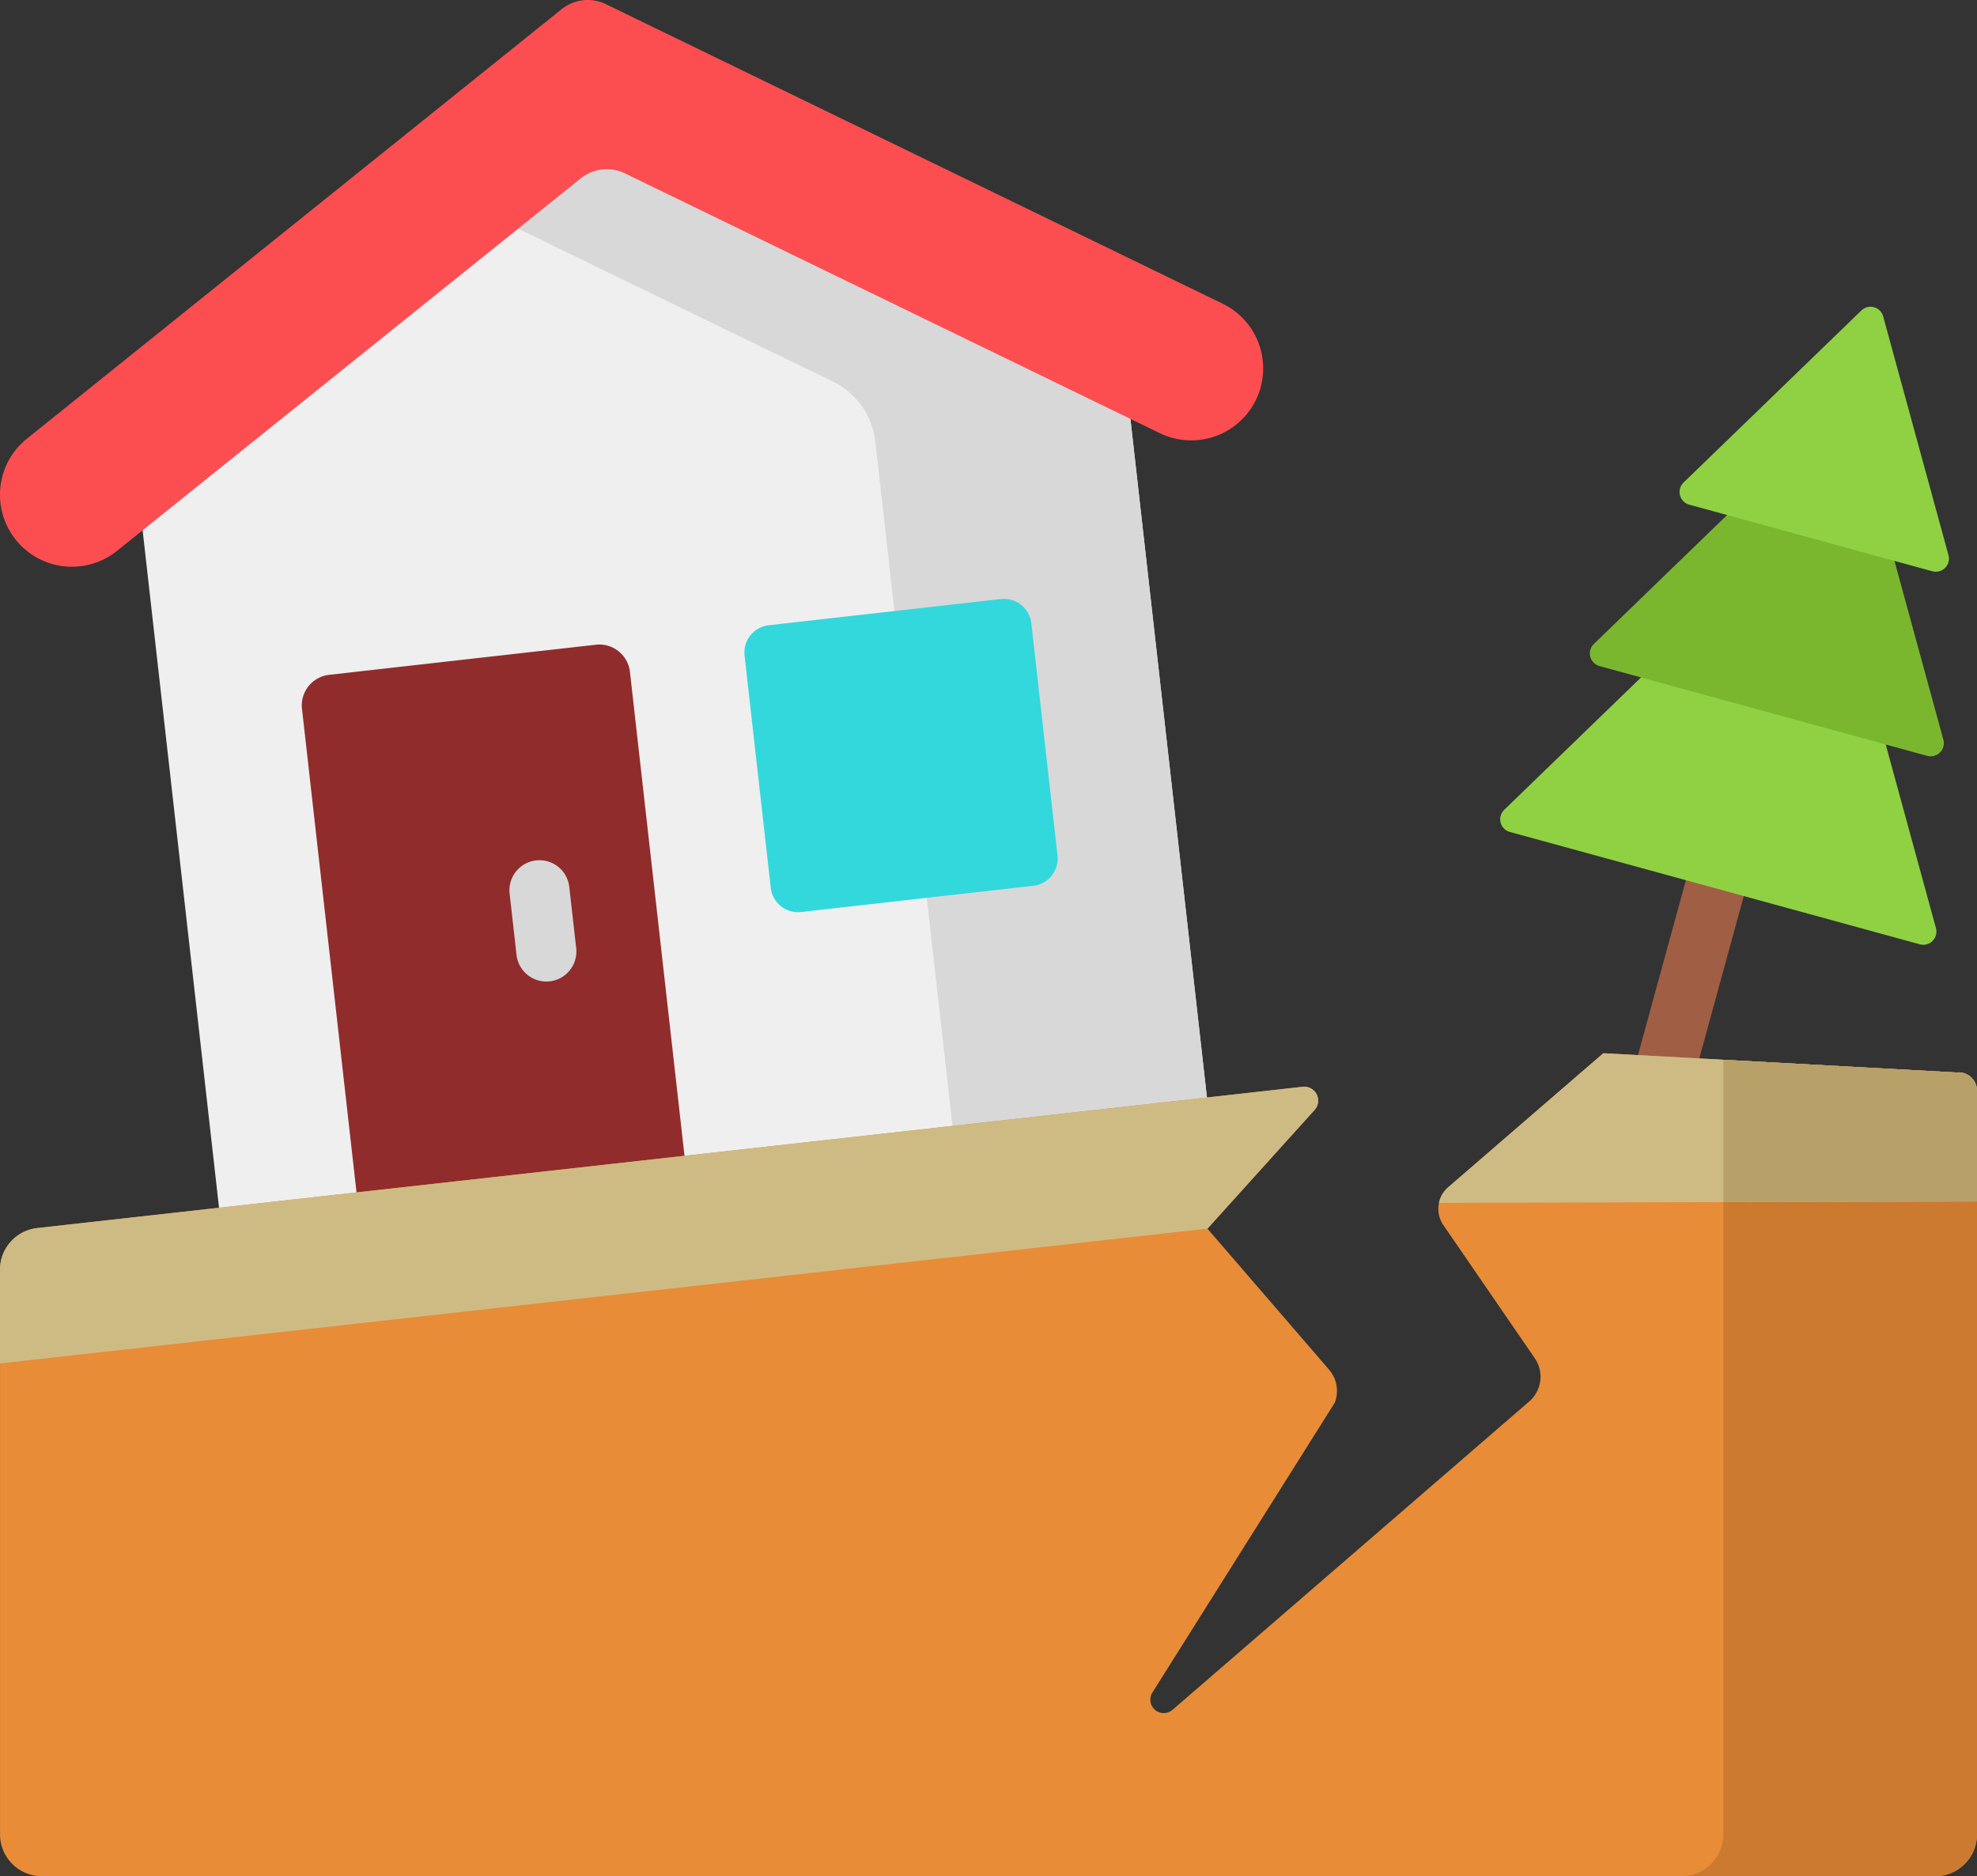 <svg id="Group_483" data-name="Group 483" xmlns="http://www.w3.org/2000/svg" width="361.24" height="342.783" viewBox="0 0 361.24 342.783">
  <rect x="0" y="0" width="361.24" height="342.783" fill="#333333" stroke="none"/>
  <path id="Path_456" data-name="Path 456" d="M426.608,268.428a5.486,5.486,0,0,1-5.292-6.934l13.32-48.613a5.484,5.484,0,1,1,10.578,2.9l-13.32,48.61A5.487,5.487,0,0,1,426.608,268.428Zm0,0" transform="translate(-124.004 -61.498)" fill="#a05e44"/>
  <path id="Path_457" data-name="Path 457" d="M231.61,214.617,51.123,234.973,34.5,87.63l83.8-67.309,96.689,46.954Zm0,0" transform="translate(-10.16 -5.985)" fill="#efefef"/>
  <path id="Path_458" data-name="Path 458" d="M194.064,86.649l15.026,133.21,46.488-5.242L238.962,67.274,142.273,20.32,115.9,41.506l70.43,34.2A13.9,13.9,0,0,1,194.064,86.649Zm0,0" transform="translate(-34.127 -5.985)" fill="#d8d8d8"/>
  <path id="Path_459" data-name="Path 459" d="M4.914,80.152,102.62,1.678a7.616,7.616,0,0,1,8.094-.915L223.443,55.505a13.145,13.145,0,0,1-11.484,23.649L114.2,31.683a7.611,7.611,0,0,0-8.094.912L21.375,100.648a13.144,13.144,0,1,1-16.462-20.5Zm0,0" transform="translate(0 0)" fill="#fc4e51"/>
  <path id="Path_460" data-name="Path 460" d="M149.023,268.546,89.1,275.3,78.2,178.659a5.624,5.624,0,0,1,4.961-6.223l48.74-5.5a5.628,5.628,0,0,1,6.223,4.964Zm0,0" transform="translate(-23.02 -49.147)" fill="#912c2c"/>
  <path id="Path_461" data-name="Path 461" d="M138.671,244.948a5.484,5.484,0,0,1-5.443-4.87l-1.254-11.12a5.485,5.485,0,1,1,10.9-1.229l1.257,11.12a5.488,5.488,0,0,1-4.837,6.066A5.943,5.943,0,0,1,138.671,244.948Zm0,0" transform="translate(-38.847 -65.624)" fill="#d8d8d8"/>
  <path id="Path_462" data-name="Path 462" d="M245.566,207.505l-42.42,4.785a5.019,5.019,0,0,1-5.551-4.424l-4.784-42.423a5.018,5.018,0,0,1,4.426-5.548l42.421-4.784a5.02,5.02,0,0,1,5.55,4.424l4.782,42.42A5.016,5.016,0,0,1,245.566,207.505Zm0,0" transform="translate(-56.763 -45.667)" fill="#33d8dd"/>
  <path id="Path_463" data-name="Path 463" d="M292.963,272.738l-28.332,24.471a5.239,5.239,0,0,0-.9,6.934l16.7,24.321a5.978,5.978,0,0,1-.9,7.8L214.241,392.7a2.45,2.45,0,0,1-3.676-3.158L243.9,336.559a5.98,5.98,0,0,0-1.064-6.024l-22.213-25.741L240.2,283.1a2.543,2.543,0,0,0-2.172-4.23L6.8,304.678a7.651,7.651,0,0,0-6.8,7.6V415.443A7.652,7.652,0,0,0,7.651,423.1H353.581a7.654,7.654,0,0,0,7.653-7.654V279.6a3.363,3.363,0,0,0-3.737-3.343Zm0,0" transform="translate(0.004 -80.314)" fill="#e88c38"/>
  <path id="Path_464" data-name="Path 464" d="M485.73,276.757l-42.6-2.324V415.942a7.651,7.651,0,0,1-7.651,7.653h46.34a7.653,7.653,0,0,0,7.651-7.653V280.1A3.363,3.363,0,0,0,485.73,276.757Zm0,0" transform="translate(-128.229 -80.813)" fill="#cc7a2f"/>
  <path id="Path_465" data-name="Path 465" d="M238.025,281.422,6.8,307.23a7.651,7.651,0,0,0-6.8,7.6v17.134l98.494-10.993,122.124-13.631L240.2,285.653A2.544,2.544,0,0,0,238.025,281.422Zm0,0" transform="translate(0.004 -82.865)" fill="#cebb84"/>
  <path id="Path_466" data-name="Path 466" d="M467.236,276.258,402.7,272.738,374.37,297.209a5.226,5.226,0,0,0-1.7,2.861l98.3-.251V279.6A3.363,3.363,0,0,0,467.236,276.258Zm0,0" transform="translate(-109.739 -80.314)" fill="#cebb84"/>
  <path id="Path_467" data-name="Path 467" d="M488.922,276.757l-42.6-2.324v26l46.34-.118V280.1A3.364,3.364,0,0,0,488.922,276.757Zm0,0" transform="translate(-131.421 -80.813)" fill="#b7a169"/>
  <path id="Path_468" data-name="Path 468" d="M444.044,134.287,389.26,187.3a2.4,2.4,0,0,0,1.037,4.043l74.9,20.524a2.4,2.4,0,0,0,2.951-2.952l-20.113-73.532A2.4,2.4,0,0,0,444.044,134.287Zm0,0" transform="translate(-114.409 -39.344)" fill="#8fd143"/>
  <path id="Path_469" data-name="Path 469" d="M456.27,106.412l-43.79,42.373a2.4,2.4,0,0,0,1.036,4.043l59.866,16.4a2.4,2.4,0,0,0,2.954-2.952L460.26,107.507A2.4,2.4,0,0,0,456.27,106.412Zm0,0" transform="translate(-121.243 -31.135)" fill="#7bb72e"/>
  <path id="Path_470" data-name="Path 470" d="M468.195,80.116,435.71,111.547a2.4,2.4,0,0,0,1.035,4.046l44.411,12.168a2.4,2.4,0,0,0,2.951-2.952l-11.925-43.6A2.4,2.4,0,0,0,468.195,80.116Zm0,0" transform="translate(-128.082 -23.392)" fill="#8fd143"/>
</svg>
